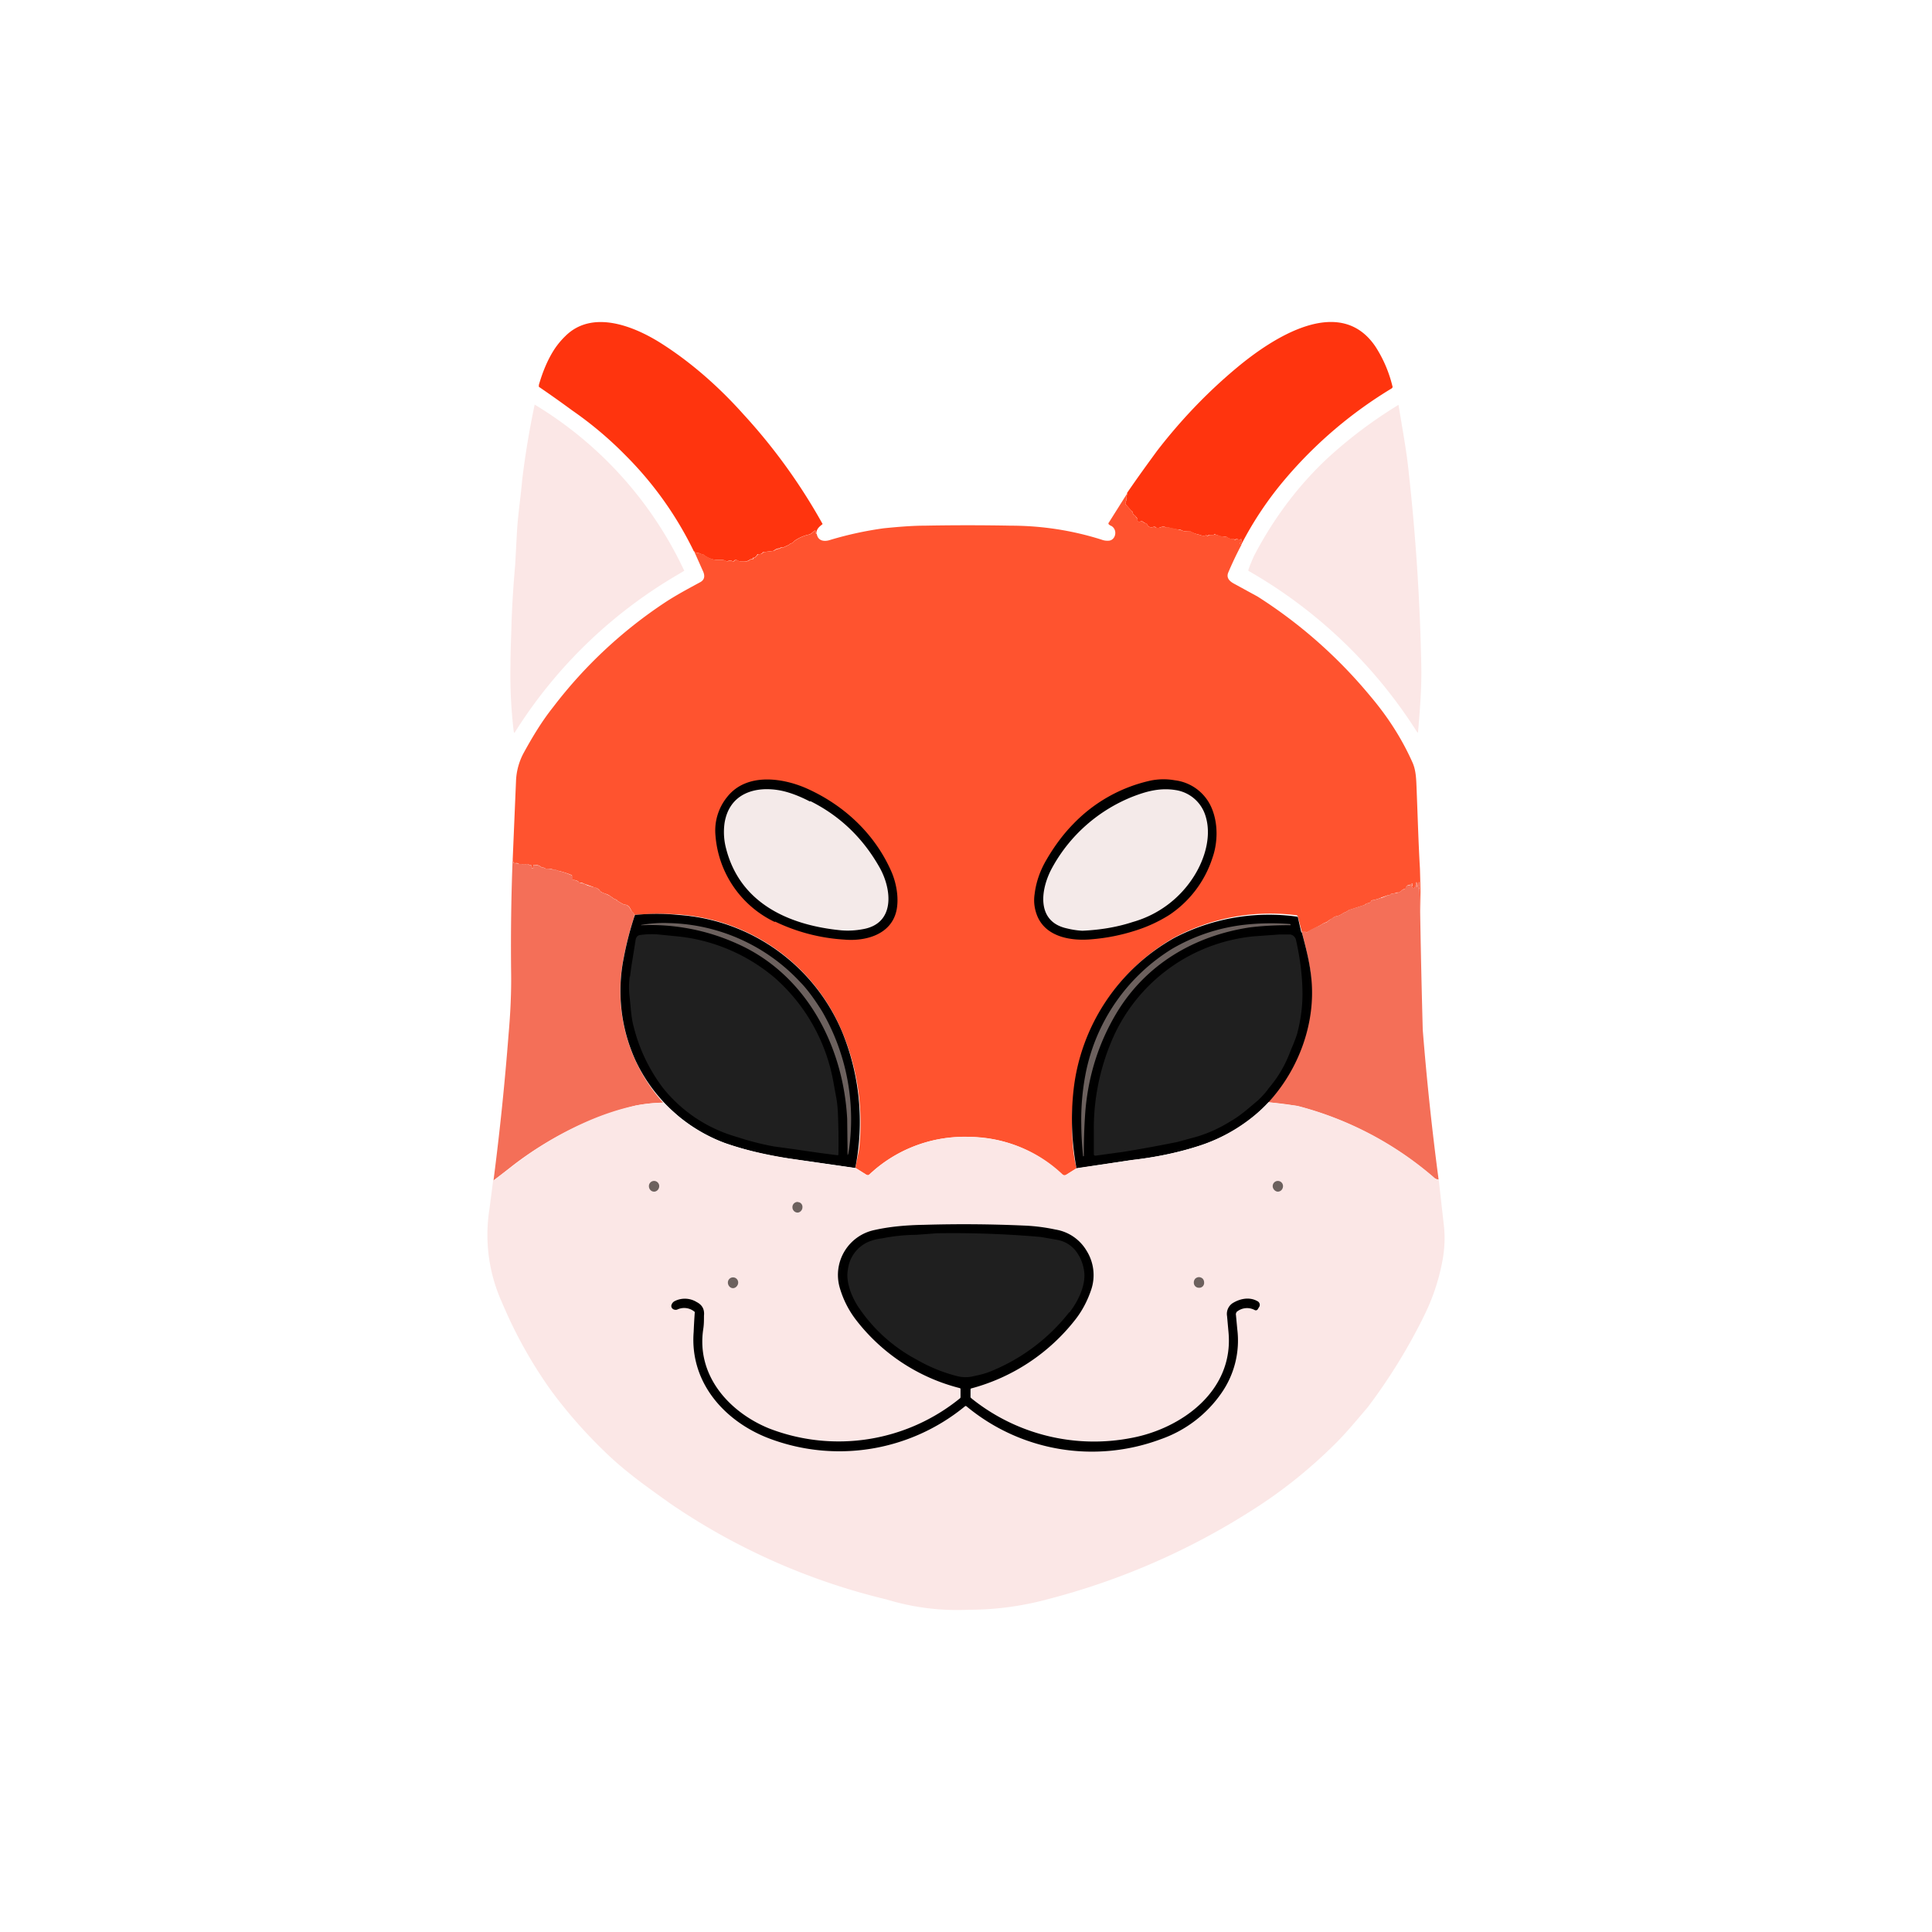 <svg xmlns="http://www.w3.org/2000/svg" width="24" height="24" fill="none" viewBox="0 0 24 24">
    <rect x="0" y="0" width="24" height="24" fill="#333333" stroke="none"/>
    <g clip-path="url(#SANI__a)">
        <path fill="#fff" d="M24 0H0v24h24z"/>
        <path fill="#FF340E" d="m15.421 6.766-.01-.004-.008-.01q-.001-.016.005-.004h.013v-.005c-.009 0-.009 0 0-.009v-.036h-.009l-.018.013h-.01a.04.04 0 0 0-.013-.018h-.014l-.018.014c0 .004-.005 0 0 0q0-.009-.014-.01h-.013a.12.12 0 0 1-.074-.027l-.013-.004h-.051l-.082-.028h-.009a.03.03 0 0 1-.032.01h-.037q-.012-.002-.004.008c0 .01 0 .01-.01 0-.004-.004-.018-.009-.027-.004a.1.1 0 0 1-.046 0l-.045-.014a.3.3 0 0 1-.096-.037h-.014c-.027 0-.069 0-.091-.013a.1.1 0 0 0-.032-.01l-.046-.004-.064-.014-.01-.004-.004-.001h-.036l-.014-.008a.06.06 0 0 0-.05 0 .2.2 0 0 1-.046.013l-.014-.004c-.009-.014-.027-.014-.041-.01-.032.01-.06 0-.073-.031a.03.03 0 0 0-.019-.014.2.2 0 0 1-.045-.028h-.01c-.022.014-.045.01-.054-.013l.004-.01v-.013l-.018-.018a.02.02 0 0 0-.01-.014.06.06 0 0 1-.031-.046s0-.009-.01-.009l-.068-.078a.02.02 0 0 1-.01-.018.2.2 0 0 1 .015-.046.05.05 0 0 0 0-.032l-.002-.009.002-.009c.009-.014.013-.027.004-.032.147-.215.275-.389.375-.526.293-.38.627-.731 1.002-1.042.425-.352 1.27-.915 1.714-.247a1.6 1.6 0 0 1 .21.498l-.009.014c-.496.299-.94.675-1.316 1.116a4.3 4.3 0 0 0-.554.823zm-5.276-.137q-.013.002-.013-.023c0-.018-.005-.018-.019-.01l-.032.028a.1.1 0 0 1-.045.019.5.5 0 0 0-.156.068.2.2 0 0 0-.032.028l-.014.009a.05.05 0 0 0-.027.014l-.014.009-.06.027h-.018c-.009 0-.018 0-.027.014h-.01a.1.1 0 0 0-.063.027l-.014.005-.114.014q-.014 0-.014.009a.07.07 0 0 1-.06.018s-.008 0-.008.01a.2.2 0 0 1-.037.036h-.005q0-.015-.009 0c0 .013-.009.018-.018.013l-.018.005a.1.1 0 0 1-.083.023h-.05l-.014-.005a.05.05 0 0 0-.045-.009l-.005.005q-.013.018-.032.004v-.004a.05.05 0 0 0-.032 0l-.018.009H9.02a.1.1 0 0 0-.05-.018h-.09a.3.3 0 0 1-.142-.064.1.1 0 0 1-.041-.014l-.014-.005-.032-.004c-.004 0-.009 0-.014-.01l-.018-.009a4.4 4.4 0 0 0-.85-1.193 4.6 4.6 0 0 0-.663-.558q-.204-.15-.412-.292v-.023c.046-.16.11-.32.202-.457a1 1 0 0 1 .128-.151c.333-.33.845-.124 1.175.082.379.238.731.549 1.033.887.382.415.713.874.987 1.367-.04.032-.078.06-.078.119z"/>
        <path fill="#FBE7E6" d="M8.407 7.146A5.9 5.9 0 0 0 6.4 9.09c-.009.019-.014.014-.018 0a6 6 0 0 1-.041-.823c0-.178.009-.347.013-.516q.01-.323.046-.74l.023-.426c.014-.21.046-.416.064-.626q.057-.47.155-.933A4.77 4.77 0 0 1 8.5 7.09zm7.1-.064c.019-.06.046-.119.069-.173.238-.458.544-.87.915-1.217q.408-.374.882-.663c.046.289.1.567.128.85q.132 1.198.155 2.401c.005.274-.018.549-.04.81q0 .02-.015 0a6 6 0 0 0-2.093-1.999z"/>
        <path fill="#FF532F" d="M14 6.126c.009.005.004.019-.005.032l-.002.01q0 .005.002.009v.027a.2.2 0 0 0-.014.05c0 .01 0 .014.01.019l.068.077.01.01q.002.032.031.045l.01.014c0 .01.009.014.018.018v.023c.009.023.027.028.045.014h.014a.1.1 0 0 0 .046.027q.014 0 .018.014c.014.032.041.041.073.032.014 0 .032 0 .046.01h.01c.018 0 .031 0 .045-.01a.06.06 0 0 1 .046 0l.018.005h.037l.004.004h.023q.045.014.091.023l.037.01c.023.013.064.013.092.008h.013a.3.3 0 0 0 .096.042l.046.013q.022.006.045 0c.01 0 .023 0 .028.01l.01-.005v-.005h.008l.014-.004a.02.02 0 0 1 .018 0l.032-.005h.01c.027 0 .054.01.082.018l.032.005h.032a.1.1 0 0 0 .073.027h.014q.014.008.009.014h.004q.013 0 .019-.014h.013l.014.014.01.005.018-.014h.009v.037c-.01.004-.01.009 0 .004v.01h-.014c-.005-.01-.01-.005-.005 0 0 .008.01.013.019.018q-.09.17-.165.347c-.027.069.023.11.073.137l.293.16a6 6 0 0 1 1.394 1.23q.332.39.526.823c.05.105.05.229.055.348.014.352.023.676.041.978.005.169.01.357.005.553l-.01-.297v-.014a.03.03 0 0 1-.004-.023v-.045q.001-.015-.005 0v.009h-.009v.009q.015.008 0 0v.005a.1.1 0 0 0-.004.036q.001.015-.005 0a.1.1 0 0 1-.005-.046l-.004-.018-.01.005v.027l-.004.014a.04.04 0 0 0-.009.018l-.005.01c-.009 0-.018 0-.027-.01a.014.014 0 0 1 0-.018l.005-.019c0-.009 0-.013-.01-.009l-.013.014h-.01q-.04-.001-.054.046l-.01.009h-.013l-.014.005a.2.2 0 0 1-.046.036h-.027a.05.05 0 0 0-.032.014l-.003.002h-.008l-.003-.002c-.009 0-.023 0-.032.009l-.006.006-.008.003h-.013l-.092.032-.004.005h-.005a.5.5 0 0 1-.096.027q-.014.001-.014.01a.06.06 0 0 1-.04.027.06.06 0 0 0-.033.013l-.013.01-.183.059-.014.005a.14.14 0 0 1-.046.027.1.1 0 0 0-.032.018.2.2 0 0 1-.082.032c-.018.005-.032.018-.046.028a.2.2 0 0 0-.04.022.1.1 0 0 1-.047.028c-.027.01-.045.027-.073.041a3 3 0 0 0-.15.078l-.019-.005h-.045l-.05-.192a.03.03 0 0 0-.014-.014 2.54 2.54 0 0 0-1.527.28 2.49 2.49 0 0 0-1.235 1.888 3.3 3.3 0 0 0-.018.704q.013.145.045.27l-.128.082a.036.036 0 0 1-.046 0l-.086-.074a1.68 1.68 0 0 0-1.125-.397 1.72 1.72 0 0 0-1.198.475h-.018l-.146-.091.045-.224a2.94 2.94 0 0 0-.21-1.468 2.38 2.38 0 0 0-2.02-1.454 3.4 3.4 0 0 0-.559.005l-.009-.014v-.009a.1.1 0 0 1-.027-.027l-.023-.042a.08.08 0 0 0-.055-.036.1.1 0 0 1-.041-.014l-.046-.027a.03.03 0 0 1-.013-.01c-.01-.018-.032-.013-.046-.027l-.046-.032a.2.2 0 0 0-.046-.023.4.4 0 0 1-.059-.023.1.1 0 0 1-.027-.027.1.1 0 0 0-.042-.027H7.38l-.01-.01-.114-.04a.1.1 0 0 0-.055-.014c-.004 0-.009 0-.013-.01a.1.1 0 0 0-.074-.022s-.009 0-.009-.01v-.05a1 1 0 0 0-.15-.05.2.2 0 0 1-.046-.014l-.01-.004-.036-.005a.15.15 0 0 0-.078-.005l-.009-.004a.06.06 0 0 0-.037-.014l-.013-.004a.12.12 0 0 0-.092-.028c-.009 0-.009.005-.009.01v.027c0 .004 0 .009-.009.004h-.005c-.004 0-.009-.004-.004-.009 0-.018-.005-.032-.023-.032l-.018-.004a.03.03 0 0 0-.023-.005.1.1 0 0 1-.064 0h-.014c-.009 0-.018 0-.027-.01a.07.07 0 0 0-.046 0l-.014-.013-.009-.036.041-.97a.8.8 0 0 1 .092-.347c.11-.201.228-.398.37-.576A5.7 5.7 0 0 1 8.267 7.48c.141-.092.288-.17.43-.247q.075-.04.04-.128l-.114-.256c.01 0 .014 0 .018.009l.014.01.032.004.055.018.014.01a.34.34 0 0 0 .132.054h.083c.022 0 .04.01.054.018h.019l.018-.009h.027q.008 0 0 0v.005c.019.009.028.009.037-.005l.005-.004a.05.05 0 0 1 .045.009l.014.004h.05q.048.01.083-.023h.018q.015.002.023-.018 0-.014 0 0h.009a.2.2 0 0 0 .037-.036l.009-.01c.022 0 .04 0 .06-.018q0-.007.013-.009l.114-.014.014-.004a.1.1 0 0 1 .064-.023l.009-.005A.03.03 0 0 1 9.72 6.8h.014l.06-.028.013-.009a.05.05 0 0 1 .028-.014l.013-.009q.014-.016.032-.027a.5.5 0 0 1 .156-.069c.018 0 .032-.01.046-.018l.031-.028c.014-.009.019-.009.019.01q0 .028.014.022c.013.092.095.101.164.078a4.4 4.4 0 0 1 .672-.146c.183-.018.352-.032.503-.032q.535-.01 1.07 0c.383 0 .764.058 1.13.174q.039.015.082.013c.09 0 .123-.132.04-.183a.1.1 0 0 1-.031-.018l-.005-.006-.002-.008.002-.007.005-.006.228-.362z"/>
        <path fill="#000" d="M9.624 11.453a1.3 1.3 0 0 1-.736-1.074.66.66 0 0 1 .146-.48c.243-.307.704-.238 1.015-.092.453.21.823.562 1.024 1.02.06.137.096.324.064.48-.064.306-.388.388-.649.365a2.3 2.3 0 0 1-.86-.224zm5.427-1.417c.082.192.078.43.01.622a1.35 1.35 0 0 1-.536.708 1.8 1.8 0 0 1-.43.197 2.4 2.4 0 0 1-.535.105c-.246.023-.567-.023-.676-.293-.032-.082-.046-.169-.032-.265q.027-.227.15-.434.15-.257.334-.444a1.9 1.9 0 0 1 .956-.535.8.8 0 0 1 .302-.004.57.57 0 0 1 .457.343"/>
        <path fill="#F4EAE9" d="M10.067 9.952q.549.274.859.823c.155.274.197.7-.21.768a1 1 0 0 1-.265.014c-.627-.06-1.253-.32-1.431-1.015a.8.8 0 0 1-.019-.32c.06-.366.38-.462.695-.402q.166.033.366.137zm4.54-.137a.46.46 0 0 1 .365.31c.083.248 0 .536-.137.755a1.32 1.32 0 0 1-.759.572c-.206.068-.416.1-.63.11a1 1 0 0 1-.188-.028c-.393-.082-.334-.494-.183-.763.218-.394.565-.7.983-.87.183-.072.352-.118.549-.086"/>
        <path fill="#F46F58" d="m6.369 10.677.009.036c.004.01.009.01.013.01l.046.004c.01.01.018.005.028.005h.013q.036.013.064 0c.01 0 .014 0 .023.009a.04.04 0 0 0 .018.004c.019 0 .023.014.023.032v.01h.019v-.033l.004-.009c.037 0 .069.005.096.028l.014.004c.014 0 .023.005.037.014h.009c.027 0 .05 0 .077.01H6.9l.014.008.04.014c.047.01.092.027.147.05l.01.014v.037l.004.009a.1.1 0 0 1 .073.023l.014.009.055.014L7.3 11l.1.028c.02.004.033.018.042.027l.027.028.06.023.046.022.045.032c.014.014.037.01.046.028l.014.009.045.027q.02.014.046.014a.1.1 0 0 1 .05.037l.023.04.028.028v.01l.009.013c0 .023-.014.055-.027.1a4 4 0 0 0-.106.43 2.07 2.07 0 0 0 .49 1.802 2 2 0 0 0-.343.036 4.2 4.2 0 0 0-1.527.746l-.238.187q.117-.903.187-1.81c.023-.26.037-.526.032-.805a28 28 0 0 1 .019-1.376m11.274.667q.012.725.032 1.45.074.933.197 1.86a.1.1 0 0 1-.064-.027 4.2 4.2 0 0 0-1.692-.887 4 4 0 0 0-.361-.046 2.1 2.1 0 0 0 .526-1.614 4 4 0 0 0-.11-.503h.046l.018.005.01-.005.013-.013c.046-.023.087-.046.128-.06.027-.013.046-.032.078-.04.013 0 .027-.015.045-.028a.1.1 0 0 1 .032-.023l.046-.028a.2.2 0 0 0 .087-.032.1.1 0 0 1 .032-.018.14.14 0 0 0 .046-.027l.009-.005.187-.06q.008.002.014-.008a.06.06 0 0 1 .032-.014c.018 0 .032-.014.041-.028l.014-.009a.5.5 0 0 0 .1-.027h.01l.09-.037h.01c.005 0 .01 0 .014-.009.009-.009.023-.009.032-.009h.009l.017-.009h.02l.027-.005a.2.2 0 0 0 .046-.036h.013l.014-.005.01-.014c.008-.027.027-.036.054-.036l.01-.005.013-.014c.009 0 .014 0 .009.01l-.01.018.006.018.027.01.005-.01c0-.004 0-.013.009-.018v-.041h.013v.009c0 .018 0 .037.01.05q0 .015 0 0c0-.009 0-.023.009-.036q.014 0 0 0v-.014h.004v-.014h.01v.073l.004.014z"/>
        <path fill="#000" d="m10.63 14.51-.823-.118a4.3 4.3 0 0 1-.8-.192 2 2 0 0 1-1.111-1.024 2.08 2.08 0 0 1-.147-1.28 4 4 0 0 1 .138-.53q.273-.028.548 0a2.38 2.38 0 0 1 2.025 1.449c.22.535.278 1.123.165 1.691zm5.541-2.93c.05.183.091.352.11.498q.054.384-.055.773c-.11.392-.333.743-.64 1.01a2.1 2.1 0 0 1-.727.385 4.3 4.3 0 0 1-.8.164l-.686.105a3.3 3.3 0 0 1-.037-.974 2.48 2.48 0 0 1 1.248-1.888 2.54 2.54 0 0 1 1.537-.265l.045.197z"/>
        <path fill="#6C615E" d="m10.547 14.279-.01.054q-.01.028-.008 0l-.005-.434c-.05-.933-.53-1.81-1.376-2.18a2.6 2.6 0 0 0-1.184-.225v-.004q.173-.03.347-.023a2.3 2.3 0 0 1 1.628.731c.091.092.183.22.274.366.3.518.417 1.122.334 1.714m2.935-.467a7 7 0 0 0-.018.549l-.005.004h-.004a4 4 0 0 1-.023-.402 3 3 0 0 1 .055-.63 2.35 2.35 0 0 1 1.074-1.546q.413-.24.887-.297a3 3 0 0 1 .58-.01l.005.01v.004h-.004c-.201 0-.366.01-.508.028-.685.105-1.289.457-1.655 1.07q-.33.555-.384 1.22"/>
        <path fill="#1F1F1F" d="m7.827 12.129.014-.11.055-.343c.005-.032.023-.055.05-.06a1 1 0 0 1 .229-.008l.27.027c.433.05.841.227 1.175.508.389.341.649.806.736 1.316l.036.197c.019.114.019.238.023.361q.003.165 0 .33l-.01.004q-.263-.033-.525-.073l-.27-.037a3.5 3.5 0 0 1-.461-.119 1.8 1.8 0 0 1-.91-.603 2.1 2.1 0 0 1-.366-.76c-.032-.113-.037-.241-.05-.36a1 1 0 0 1 0-.27zm6.963 2.012-.164.045q-.372.075-.681.124l-.334.046h-.01l-.009-.005-.004-.009v-.302c-.004-.375.073-.75.21-1.083a2.14 2.14 0 0 1 1.783-1.326l.32-.023h.128a.09.09 0 0 1 .069.064q.082.357.082.686-.001.226-.064.475c-.023.082-.06.16-.091.238a1.5 1.5 0 0 1-.265.448c-.037.055-.092.11-.128.146-.11.092-.22.192-.339.26q-.244.153-.503.216"/>
        <path fill="#FBE7E6" d="m15.755 13.692.365.046a4.2 4.2 0 0 1 1.692.887.08.08 0 0 0 .06.027l.064.568c.018.155.009.315-.023.47a2.6 2.6 0 0 1-.22.65 7 7 0 0 1-.704 1.143c-.137.16-.26.31-.398.448q-.482.479-1.033.827a8.8 8.8 0 0 1-2.519 1.102c-.316.087-.65.137-1.006.137a3 3 0 0 1-1.02-.128A8.1 8.1 0 0 1 8.33 18.68c-.28-.2-.549-.388-.796-.626a6 6 0 0 1-.686-.777 5.6 5.6 0 0 1-.608-1.088 2.04 2.04 0 0 1-.16-1.17l.046-.353.247-.183q.42-.331.91-.548.316-.139.612-.201a2 2 0 0 1 .343-.037l.202.183c.173.137.365.247.566.32.256.091.526.146.8.192l.824.119.137.087h.023c.004 0 .013 0 .018-.01l.073-.068a1.72 1.72 0 0 1 1.285-.389c.387.029.752.19 1.033.457a.04.04 0 0 0 .022.01q.013 0 .024-.005l.132-.082.681-.1c.307-.037.577-.092.8-.165a2.1 2.1 0 0 0 .897-.549z"/>
        <path fill="#6C615E" d="M8.125 14.803c.036 0 .064-.032.064-.069a.064.064 0 0 0-.064-.064.064.064 0 0 0-.064.065c0 .036.027.068.064.068m7.749 0c.037 0 .064-.032.064-.069a.064.064 0 0 0-.064-.064.064.064 0 0 0-.064.065c0 .036.032.068.064.068m-5.966.26c.032 0 .06-.032.06-.064a.06.06 0 0 0-.036-.062l-.024-.006a.064.064 0 0 0-.064.068c0 .032.027.064.064.064"/>
        <path fill="#000" d="M11.928 17.245a2.36 2.36 0 0 1-1.299-.855 1.2 1.2 0 0 1-.2-.403.57.57 0 0 1 .438-.708c.183-.041.384-.06.617-.064q.614-.018 1.226.009a2.3 2.3 0 0 1 .402.05.55.55 0 0 1 .384.26.57.57 0 0 1 .06.485q-.069.206-.192.366a2.44 2.44 0 0 1-1.304.864l-.004.01v.1l.014.014a2.43 2.43 0 0 0 1.988.489c.608-.114 1.271-.576 1.203-1.312l-.018-.201a.16.16 0 0 1 .068-.16c.096-.06.22-.083.32-.019q.027.026.014.06l-.014.023c-.01.022-.027.032-.05.018a.2.2 0 0 0-.22.027l-.004.01-.005.013.018.192a1.14 1.14 0 0 1-.196.791 1.53 1.53 0 0 1-.759.576 2.44 2.44 0 0 1-2.405-.407q-.014-.014-.027 0a2.46 2.46 0 0 1-2.446.389c-.535-.21-.97-.686-.92-1.317q.005-.123.014-.247a.2.2 0 0 0-.214-.032c-.028.014-.078 0-.078-.045a.08.08 0 0 1 .046-.06.28.28 0 0 1 .27.014q.103.053.09.169c0 .055 0 .105-.008.16-.092.585.324 1.038.813 1.239a2.39 2.39 0 0 0 2.378-.375.03.03 0 0 0 .004-.018v-.092c0-.004 0-.013-.009-.013z"/>
        <path fill="#1F1F1F" d="M13.281 16.303c-.26.331-.604.587-.996.741-.06.023-.124.037-.183.05a.43.43 0 0 1-.215 0 2 2 0 0 1-.503-.206 2 2 0 0 1-.713-.64c-.091-.132-.17-.329-.137-.484a.43.43 0 0 1 .237-.33.6.6 0 0 1 .183-.05 2.3 2.3 0 0 1 .43-.045l.256-.019q.645-.01 1.29.046l.21.037q.123.026.205.114.103.118.124.284c.018.173-.078.365-.183.502z"/>
        <path fill="#6C615E" d="M14.894 15.997a.06.06 0 0 0 .064-.064.07.07 0 0 0-.017-.048.07.07 0 0 0-.047-.02.07.07 0 0 0-.047.02.07.07 0 0 0-.017.048c0 .037.028.064.064.064m-5.788.005c.032 0 .064-.032.064-.07a.064.064 0 1 0-.128 0c0 .037.028.07.064.07"/>
    </g>
    <defs>
        <clipPath id="SANI__a">
            <path fill="#fff" d="M0 0h24v24H0z"/>
        </clipPath>
    </defs>
</svg>

